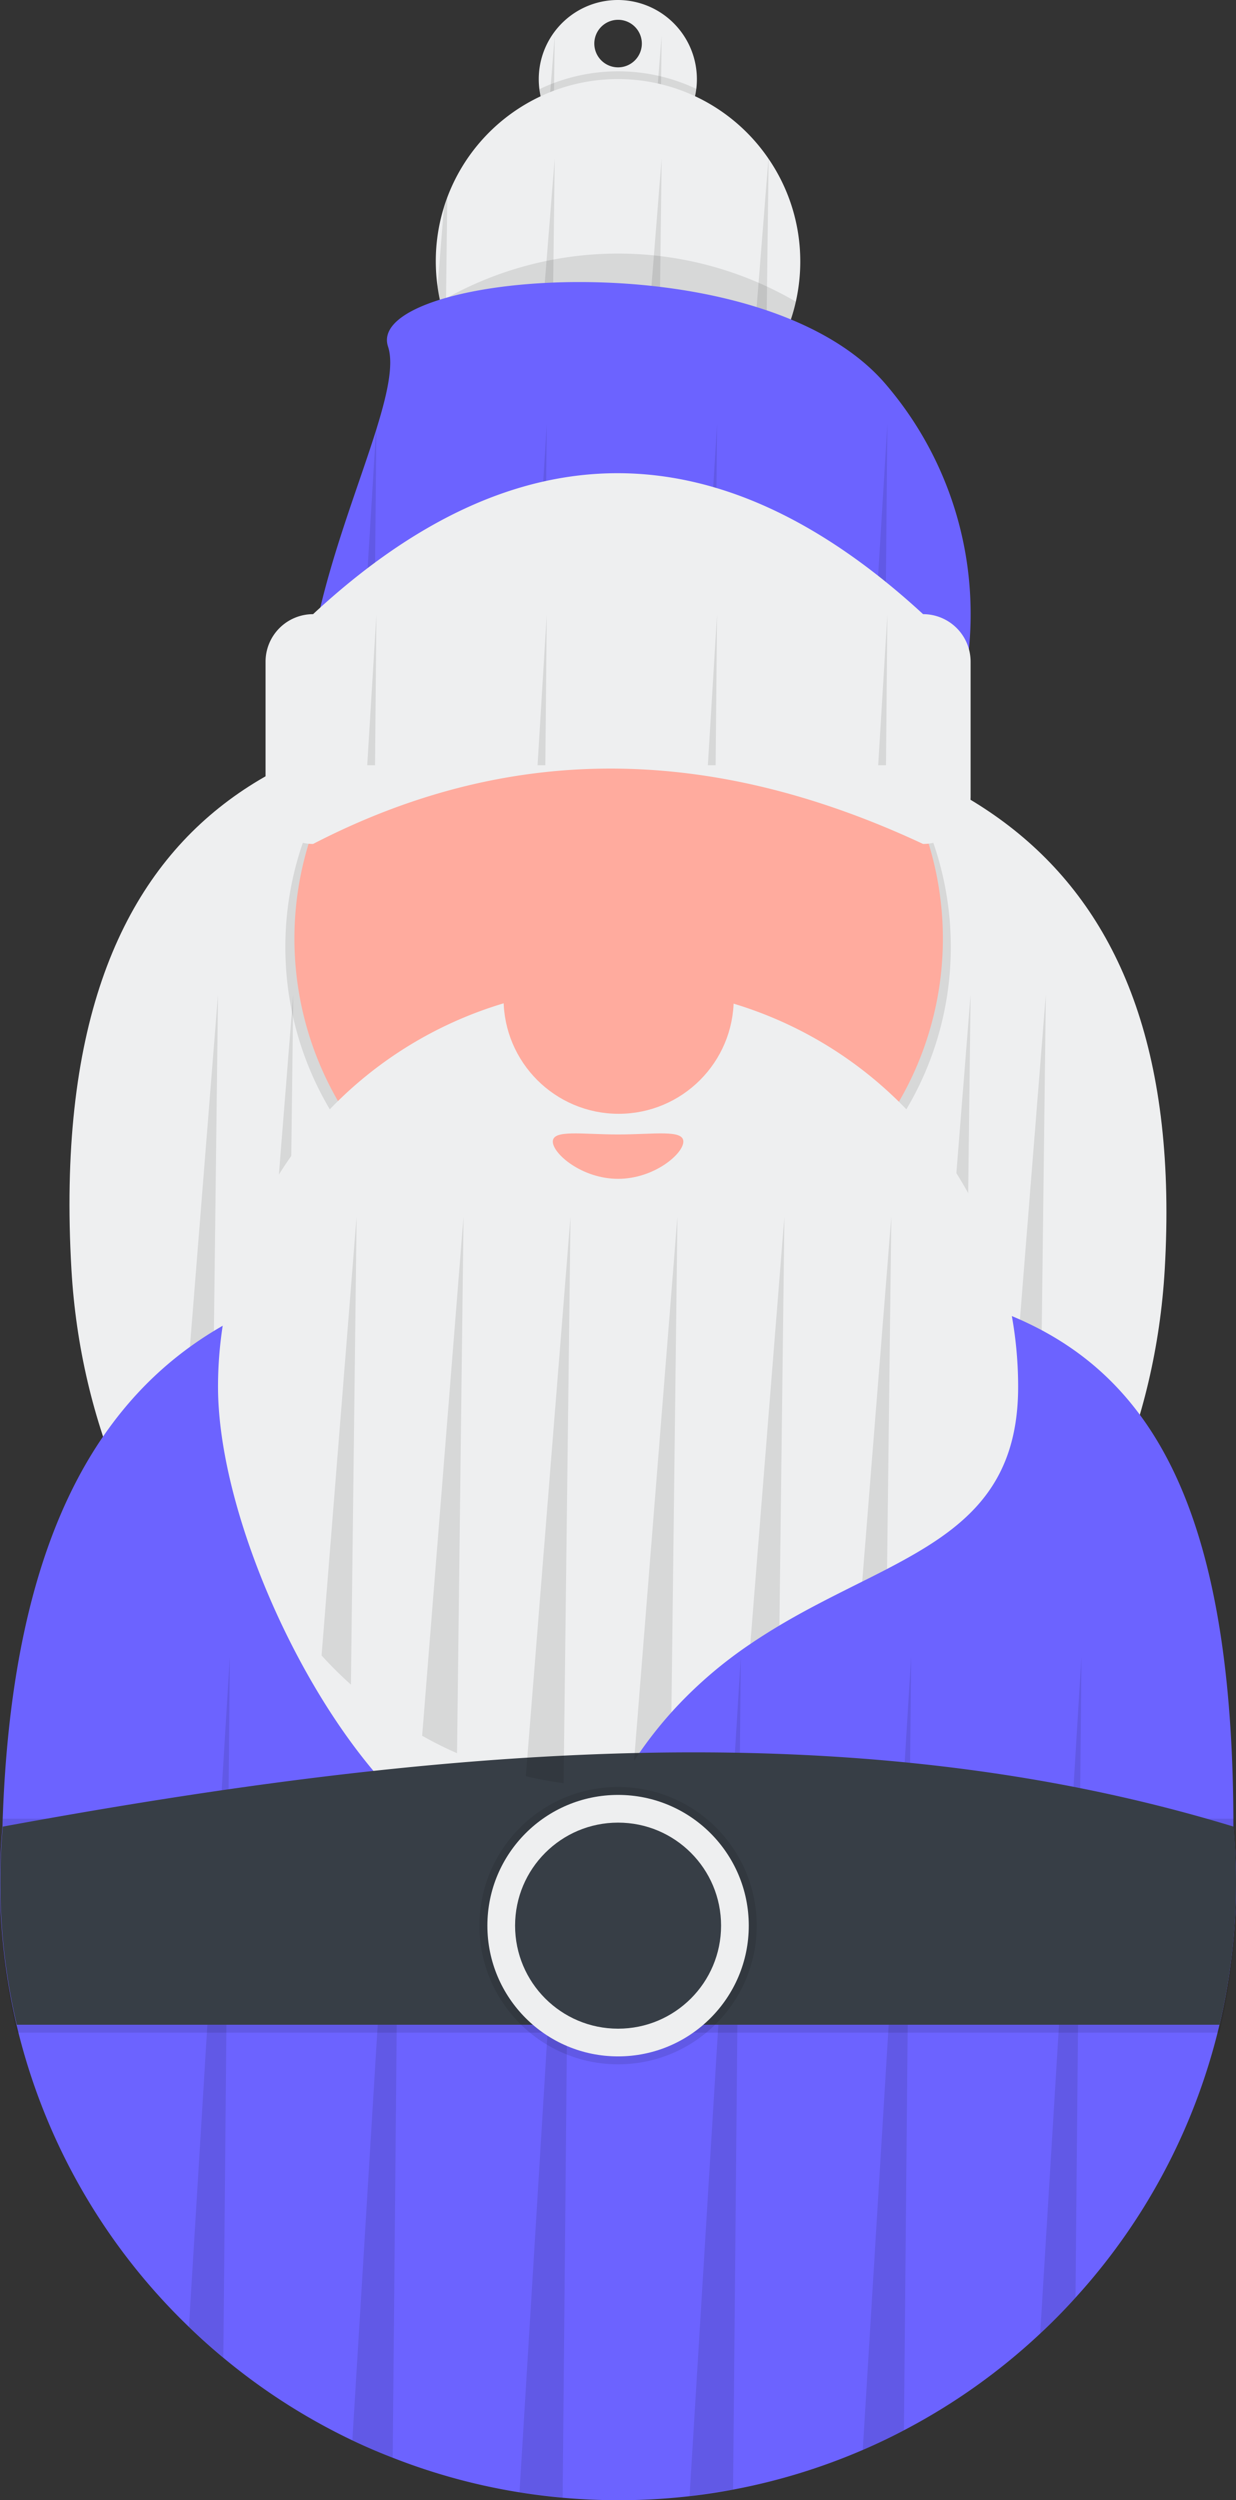 <svg xmlns="http://www.w3.org/2000/svg" width="392.65" height="794.001" viewBox="0 0 392.65 794.001" xmlns:xlink="http://www.w3.org/1999/xlink" role="img" artist="Katerina Limpitsouni" source="https://undraw.co/"><rect x="0" y="0" width="392.65" height="794.001" fill="#333333" stroke="none"/><path d="M608.263,71.811a25.14,25.14,0,0,0-25,28.3,24.821,24.821,0,0,0,2.82,8.7,25.635,25.635,0,0,0,1.69,2.75,25.2,25.2,0,0,0,31.42,8,22.14,22.14,0,0,0,2.48-1.38,25.16,25.16,0,0,0-13.41-46.37Zm0,21.39a7.55,7.55,0,1,1,7.55-7.55v0A7.55,7.55,0,0,1,608.263,93.201Z" transform="translate(-411.913 -71.811)" fill="#eeeff0"/><path d="M588.133,83.131l-.36,28.47a25.635,25.635,0,0,1-1.69-2.79Z" transform="translate(-411.913 -71.811)" opacity="0.1" style="isolation:isolate"/><path d="M622.103,83.131l-.43,35.14a22.14,22.14,0,0,1-2.48,1.38Z" transform="translate(-411.913 -71.811)" opacity="0.1" style="isolation:isolate"/><path d="M633.263,100.111a25.17,25.17,0,0,1-49.94,0A58,58,0,0,1,633.263,100.111Z" transform="translate(-411.913 -71.811)" opacity="0.1" style="isolation:isolate"/><path d="M666.143,154.861a58.269,58.269,0,0,1-1.41,12.75,57.281,57.281,0,0,1-9.47,21,59.591,59.591,0,0,1-5,6,57.81,57.81,0,0,1-29.28,16.66,51.569,51.569,0,0,1-6.11,1,53.83,53.83,0,0,1-6.64.39,57.82,57.82,0,0,1-21.19-4,53.428,53.428,0,0,1-5.65-2.58,58.06,58.06,0,0,1-27.9-32.44,54.727,54.727,0,0,1-1.73-6.11c-.36-1.59-.65-3.2-.87-4.84a59.006,59.006,0,0,1-.54-7.91,57.901,57.901,0,0,1,2.51-16.91c.33-1.11.71-2.2,1.11-3.29a57.89,57.89,0,0,1,102.09-12.35h0A57.62,57.62,0,0,1,666.143,154.861Z" transform="translate(-411.913 -71.811)" fill="#eeeff0"/><path d="M554.003,134.661l-.48,39.06a54.727,54.727,0,0,1-1.73-6.11c-.36-1.59-.65-3.2-.87-4.84l2-24.82C553.263,136.811,553.603,135.751,554.003,134.661Z" transform="translate(-411.913 -71.811)" opacity="0.1" style="isolation:isolate"/><path d="M588.133,122.141l-1.06,86.6a53.431,53.431,0,0,1-5.65-2.58Z" transform="translate(-411.913 -71.811)" opacity="0.1" style="isolation:isolate"/><path d="M622.103,122.141l-1.09,89.19a51.567,51.567,0,0,1-6.11,1Z" transform="translate(-411.913 -71.811)" opacity="0.1" style="isolation:isolate"/><path d="M656.083,122.141v.1l-.82,66.42a59.595,59.595,0,0,1-5,6l5.77-72.44Z" transform="translate(-411.913 -71.811)" opacity="0.1" style="isolation:isolate"/><path d="M664.733,167.611a57.89,57.89,0,0,1-112.94,0A112.05,112.05,0,0,1,664.733,167.611Z" transform="translate(-411.913 -71.811)" opacity="0.1" style="isolation:isolate"/><path d="M720.263,266.811a111.49,111.49,0,0,1-27.68,73.71c-2.36,2.68-4.82,5.25-7.41,7.69a111.56,111.56,0,0,1-47,26.55c-2.89.82-5.85,1.5-8.83,2.05a112.48,112.48,0,0,1-45.29-.65c-2.92-.63-5.8-1.4-8.63-2.27a111.7,111.7,0,0,1-45.2-26.82c-2.39-2.29-4.67-4.72-6.83-7.25-40.362-46.872,19.545-134.485,11.787-157.953s117.59-35.085,157.953,11.787A112,112,0,0,1,720.263,266.811Z" transform="translate(-411.913 -71.811)" fill="#6c63ff"/><polygon points="118.27 275.3 119.58 134.64 111.44 268.05 118.27 275.3" opacity="0.1" style="isolation:isolate"/><path d="M585.603,206.451l-1.59,169.75c-2.92-.63-5.8-1.4-8.63-2.27Z" transform="translate(-411.913 -71.811)" opacity="0.1" style="isolation:isolate"/><path d="M639.713,206.451l-1.58,168.36c-2.89.82-5.85,1.5-8.83,2.05Z" transform="translate(-411.913 -71.811)" opacity="0.1" style="isolation:isolate"/><polygon points="280.66 268.75 281.9 134.64 273.24 276.44 280.66 268.75" opacity="0.1" style="isolation:isolate"/><path d="M608.263,298.311c104.103,4.688,181.508,41.856,173.65,176.79-5.676,97.473-77.746,176.79-173.65,176.79s-167.993-79.316-173.65-176.79C425.831,323.775,510.676,293.917,608.263,298.311Z" transform="translate(-411.913 -71.811)" fill="#eeeff0"/><polygon points="69.26 315.84 52.9 520.95 66.75 520.95 69.26 315.84" opacity="0.1" style="isolation:isolate"/><polygon points="93.16 315.84 76.8 520.95 90.65 520.95 93.16 315.84" opacity="0.1" style="isolation:isolate"/><polygon points="308.34 315.84 291.98 520.95 305.83 520.95 308.34 315.84" opacity="0.1" style="isolation:isolate"/><polygon points="332.24 315.84 315.88 520.95 329.73 520.95 332.24 315.84" opacity="0.1" style="isolation:isolate"/><path d="M766.073,548.971c-27.47,60.76-87.81,102.93-157.81,102.93s-130.34-42.17-157.81-102.93C514.958,461.815,637.904,443.453,725.06,507.958A196.329,196.329,0,0,1,766.073,548.971Z" transform="translate(-411.913 -71.811)" opacity="0.1" style="isolation:isolate"/><path d="M804.563,669.511a195.47,195.47,0,0,1-51,132q-5.35,5.93-11.22,11.4a196.501,196.501,0,0,1-43.28,30.71q-6.39,3.36-13.08,6.24a194.782,194.782,0,0,1-41.2,12.59q-6.84,1.29-13.82,2.09a195.776,195.776,0,0,1-22.7,1.27q-8.91,0-17.6-.78c-4.62-.42-9.2-1-13.72-1.71a193.831,193.831,0,0,1-40.28-11q-6.52-2.51-12.82-5.51a195.57,195.57,0,0,1-41-26.25q-5.66-4.68-10.93-9.79a195.58,195.58,0,0,1-60-141.22q0-8.91.78-17.61c4.926-167.59,95.62-184.075,195.52-178.69,111.267,5.998,195.575-2.142,195.52,178.69Q804.553,660.601,804.563,669.511Z" transform="translate(-411.913 -71.811)" fill="#6c63ff"/><path d="M484.933,597.811l-2.07,222.71q-5.66-4.68-10.93-9.79Z" transform="translate(-411.913 -71.811)" opacity="0.1" style="isolation:isolate"/><path d="M539.043,597.811l-2.38,254.52q-6.52-2.52-12.82-5.52Z" transform="translate(-411.913 -71.811)" opacity="0.1" style="isolation:isolate"/><polygon points="178.74 793.22 181.24 525.98 165.03 791.51 178.74 793.22" opacity="0.1" style="isolation:isolate"/><polygon points="232.88 790.6 235.34 525.98 219.06 792.69 232.88 790.6" opacity="0.1" style="isolation:isolate"/><path d="M701.363,597.811l-2.29,245.79q-6.39,3.36-13.08,6.24Z" transform="translate(-411.913 -71.811)" opacity="0.1" style="isolation:isolate"/><path d="M755.473,597.811l-1.9,203.68q-5.35,5.93-11.22,11.4Z" transform="translate(-411.913 -71.811)" opacity="0.1" style="isolation:isolate"/><path d="M713.963,372.551c0,57-47.32,103.18-105.7,103.18s-105.7-46.19-105.7-103.18a101.191,101.191,0,0,1,3.91-27.89c10.4-36.27,40.6-64.47,78.52-72.78a109.12,109.12,0,0,1,46.54,0c37.92,8.31,68.12,36.51,78.52,72.78A101.191,101.191,0,0,1,713.963,372.551Z" transform="translate(-411.913 -71.811)" opacity="0.1" style="isolation:isolate"/><path d="M711.443,370.031a103,103,0,1,1-3.81-27.88A103,103,0,0,1,711.443,370.031Z" transform="translate(-411.913 -71.811)" fill="#ffab9e"/><path d="M511.373,266.851c64.216-59.561,128.808-59.811,193.78,0a15.1,15.1,0,0,1,15.1,15.1v42.78a15.1,15.1,0,0,1-15.1,15.1c-63.284-29.584-127.674-34.165-193.78,0a15.1,15.1,0,0,1-15.1-15.1v-42.78A15.1,15.1,0,0,1,511.373,266.851Z" transform="translate(-411.913 -71.811)" fill="#eeeff0"/><path d="M735.353,512.221c0,32.65-17.98,45.55-41.64,57.86q-3.855,1.995-7.89,4c-8.43,4.23-17.36,8.62-26.31,13.95-3.08,1.84-6.17,3.78-9.24,5.87a136.462,136.462,0,0,0-25.07,21.71,129.27,129.27,0,0,0-11.86,15.39l-.01.02c-1.74,2.64-3.43,5.38-5.07,8.29-44.04,78.02-127.09-56.9-127.09-127.09a127.09,127.09,0,0,1,254.18,0Z" transform="translate(-411.913 -71.811)" fill="#eeeff0"/><path d="M629,434.348c0,3.887-9.285,11.829-20.737,11.829s-20.737-7.943-20.737-11.829,9.285-2.259,20.737-2.259S629,430.457,629,434.348Z" transform="translate(-411.913 -71.811)" fill="#ffab9e"/><path d="M804.563,667.001a196.427,196.427,0,0,1-5.25,45.29h-382.05a196.429,196.429,0,0,1-5.25-45.29q0-8.91.78-17.62h391Q804.553,658.081,804.563,667.001Z" transform="translate(-411.913 -71.811)" opacity="0.1" style="isolation:isolate"/><path d="M804.563,672.031a196.581,196.581,0,0,1-5.25,45.3h-382.05a196.58,196.58,0,0,1-5.25-45.3q0-8.91.78-17.62h391Q804.553,663.111,804.563,672.031Z" transform="translate(-411.913 -71.811)" opacity="0.1" style="isolation:isolate"/><path d="M804.563,669.511a196.51,196.51,0,0,1-5.25,45.3h-382.05a196.51,196.51,0,0,1-5.25-45.3q0-8.91.78-17.61c135.593-24.917,268.555-37.37,391,0Q804.553,660.601,804.563,669.511Z" transform="translate(-411.913 -71.811)" fill="#373e46"/><circle cx="196.35" cy="611.54" r="44.04" opacity="0.1" style="isolation:isolate"/><circle cx="196.35" cy="611.54" r="41.52" fill="#eeeff0"/><circle cx="196.35" cy="611.54" r="32.72" fill="#373e46"/><path d="M525.203,458.111l-1.81,148.7a127.214,127.214,0,0,1-9.32-9.26Z" transform="translate(-411.913 -71.811)" opacity="0.1" style="isolation:isolate"/><path d="M559.173,458.111l-2.07,170.47a116.786,116.786,0,0,1-11.08-5.54Z" transform="translate(-411.913 -71.811)" opacity="0.1" style="isolation:isolate"/><path d="M593.153,458.111l-2.2,180a120.544,120.544,0,0,1-12-2.23Z" transform="translate(-411.913 -71.811)" opacity="0.1" style="isolation:isolate"/><path d="M627.123,458.111l-1.92,157.5a129.27,129.27,0,0,0-11.86,15.39Z" transform="translate(-411.913 -71.811)" opacity="0.1" style="isolation:isolate"/><path d="M661.103,458.111l-1.59,129.92c-3.08,1.84-6.17,3.78-9.24,5.87Z" transform="translate(-411.913 -71.811)" opacity="0.1" style="isolation:isolate"/><path d="M695.073,458.111l-1.36,111.97q-3.855,1.995-7.89,4Z" transform="translate(-411.913 -71.811)" opacity="0.1" style="isolation:isolate"/><polygon points="116.66 243.02 119.58 195.21 119.14 243.02 116.66 243.02" opacity="0.1" style="isolation:isolate"/><polygon points="173.24 243.02 173.69 195.21 170.77 243.02 173.24 243.02" opacity="0.1" style="isolation:isolate"/><polygon points="227.79 195.21 227.34 243.02 224.87 243.02 227.79 195.21" opacity="0.1" style="isolation:isolate"/><polygon points="278.98 243.02 281.9 195.21 281.46 243.02 278.98 243.02" opacity="0.1" style="isolation:isolate"/><circle cx="196.53" cy="317.16" r="36.557" fill="#ffab9e"/></svg>